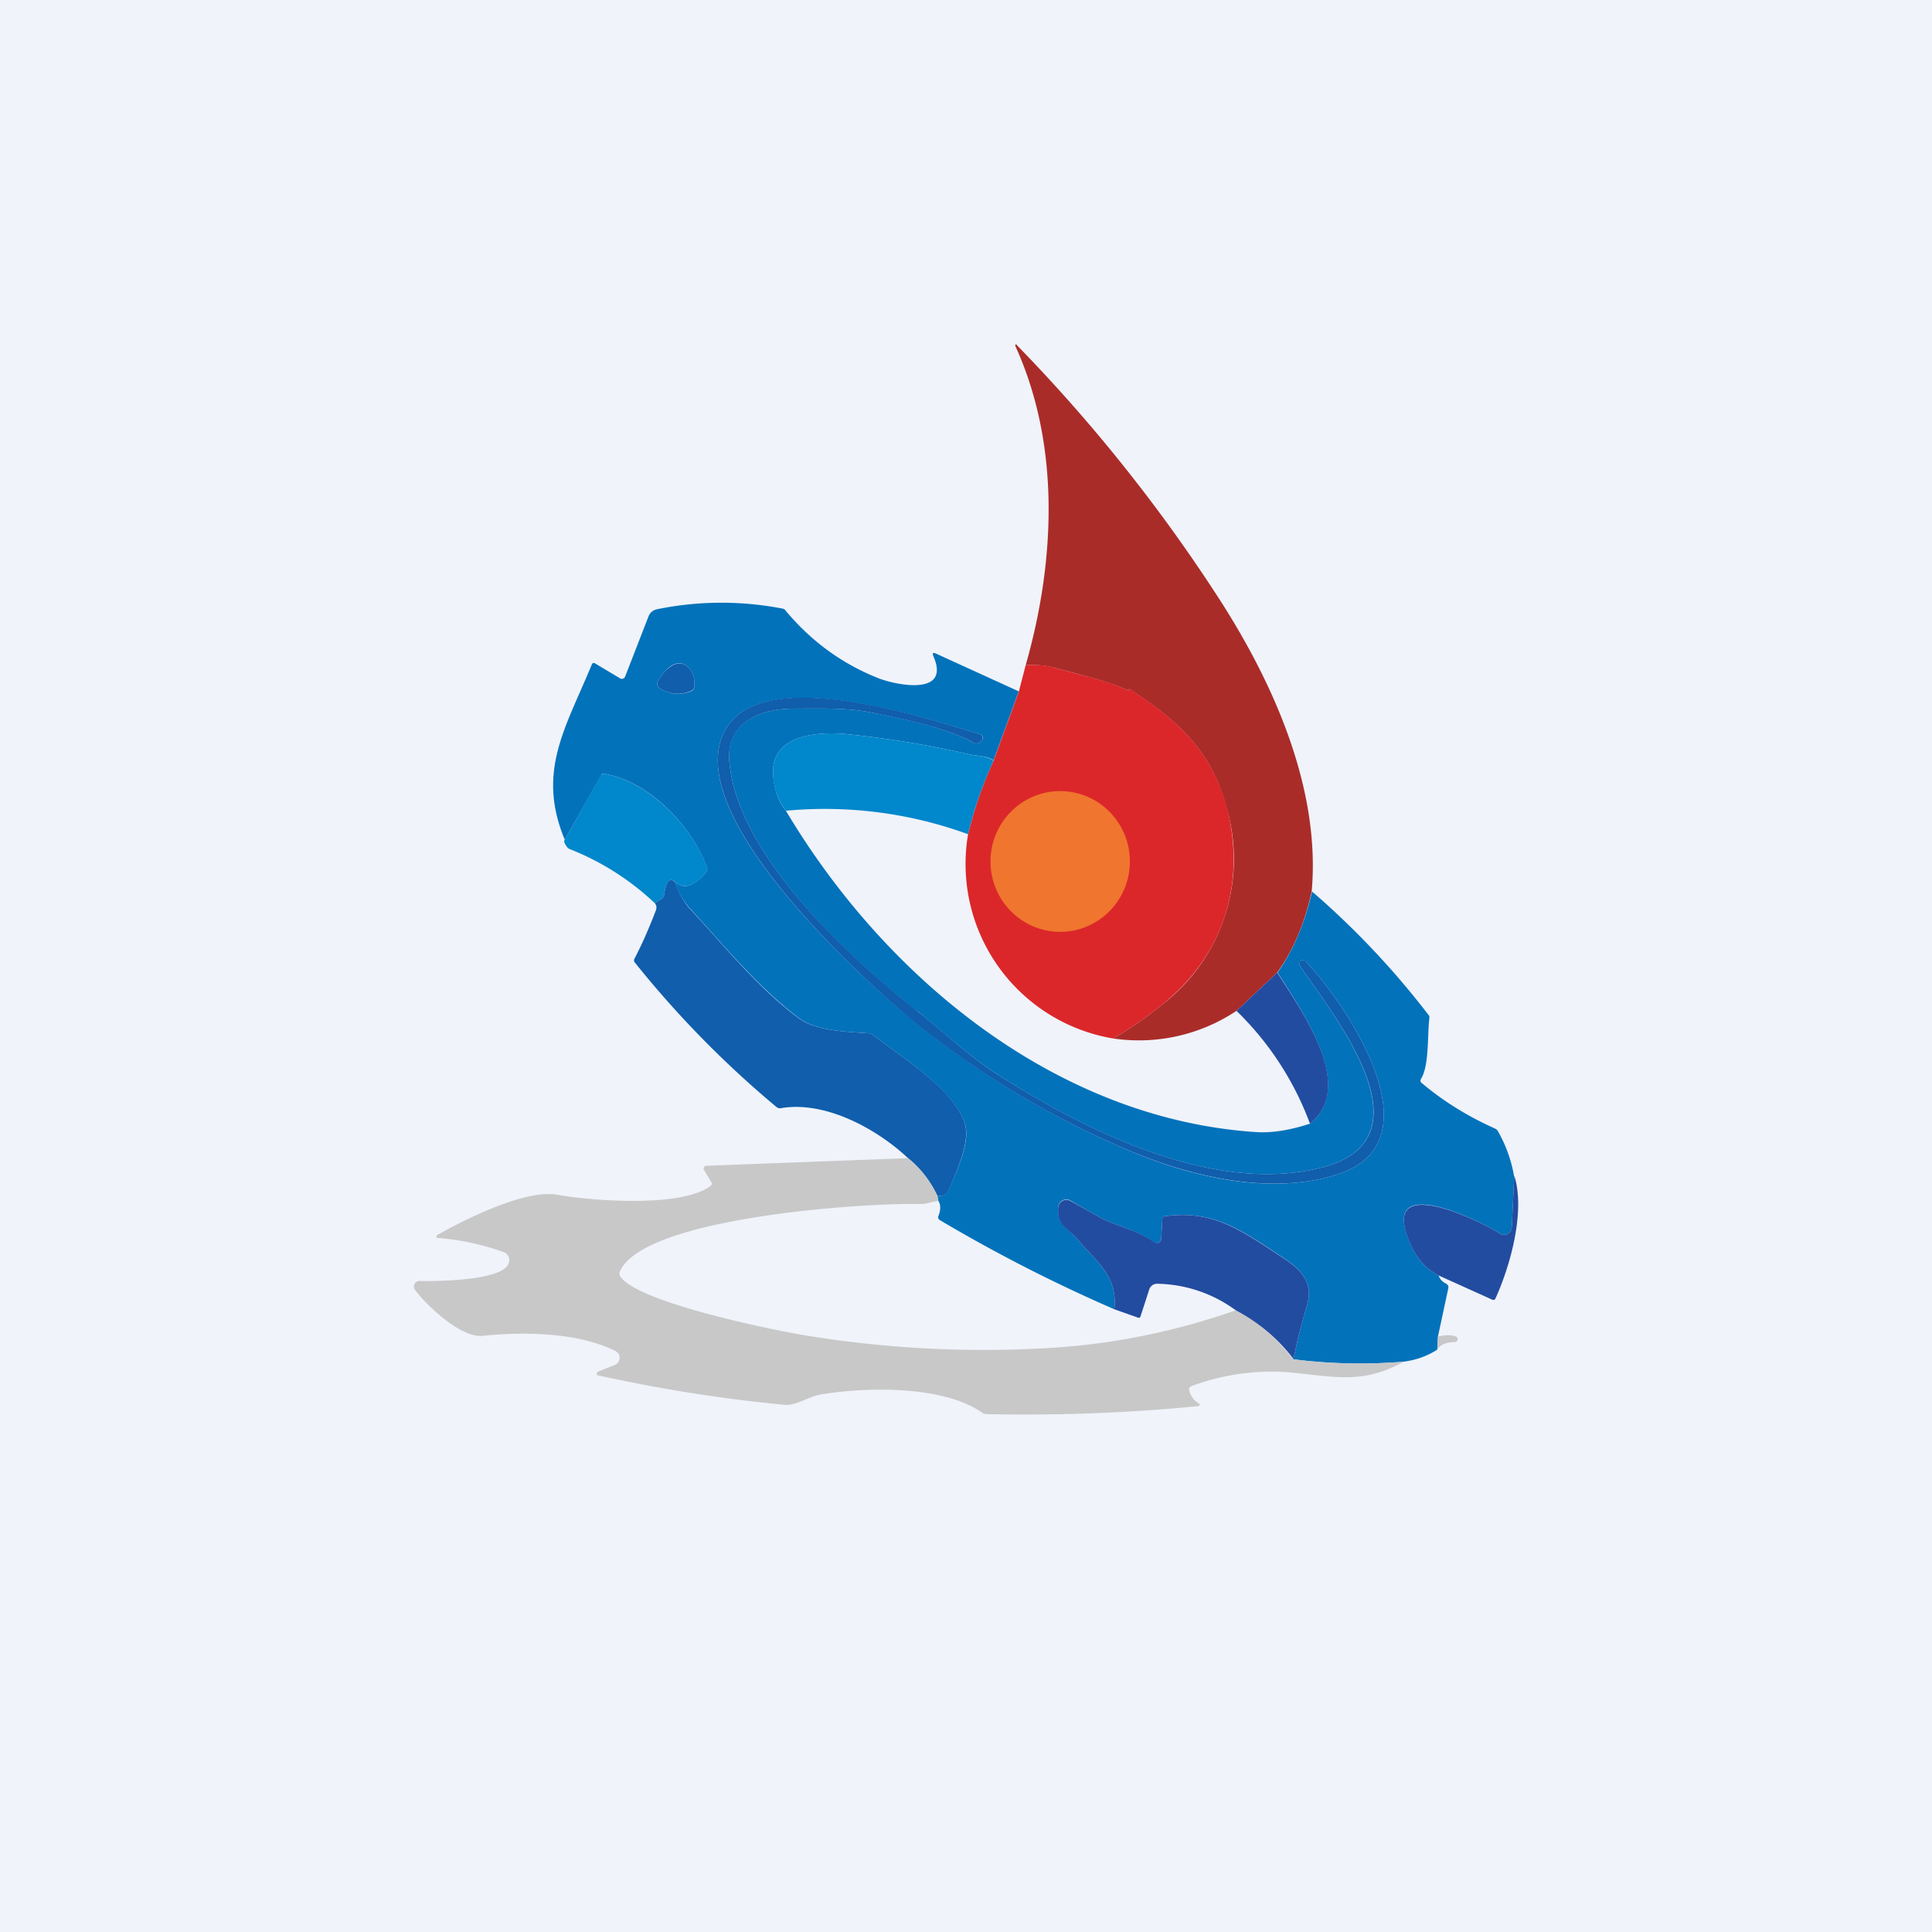 <?xml version='1.0' encoding='utf-8'?>
<!-- by TradeStack -->
<svg width="56" height="56" viewBox="0 0 56 56" xmlns="http://www.w3.org/2000/svg"><path fill="#F0F3FA" d="M0 0h56v56H0z" /><path d="M38.02 25.84c-.2.92-.53 1.7-1 2.35l-1.18 1.11a5.1 5.1 0 0 1-3.58.8c.5-.28.98-.62 1.45-1a5.32 5.32 0 0 0 1.84-5.7c-.43-1.62-1.39-2.5-2.8-3.42l-.02-.01a1.66 1.66 0 0 1-.02.04h-.01c-.69-.3-1.4-.45-2.12-.65-.26-.07-.54-.1-.85-.08.86-3.01 1.01-6.38-.3-9.25V10a.02.02 0 0 1 .04 0 47.24 47.24 0 0 1 5.72 7.13c1.69 2.56 3.1 5.7 2.83 8.71Z" fill="#AA2C29" /><path d="m29.53 20.04-.73 2c-.17-.13-.5-.13-.68-.17a28.86 28.86 0 0 0-3.57-.59c-.82-.08-2.22 0-2.14 1.18.03.43.15.77.37 1.04 2.9 4.87 7.85 8.91 13.57 9.31.47.04 1.01-.04 1.62-.24 1.3-1.06-.14-3.12-.94-4.38.46-.65.79-1.43 1-2.35a24.08 24.08 0 0 1 3.4 3.61v.07c-.06.49 0 1.36-.24 1.75-.03.05-.02.1.03.13.64.54 1.35.97 2.11 1.31.04.02.08.05.1.1a4 4 0 0 1 .46 1.3l-.07 1.47a.23.23 0 0 1-.13.19.23.23 0 0 1-.23-.02c-.35-.25-3.17-1.69-2.72-.09.18.64.5 1.08.96 1.31.03.1.1.18.22.24.05.03.07.07.06.13l-.3 1.4-.02.38c-.28.18-.6.3-.98.35-1.1.09-2.17.06-3.19-.07.11-.54.24-1.05.38-1.52.22-.68-.13-1.06-.67-1.42-1.22-.8-2-1.39-3.42-1.21-.05 0-.08.04-.09.1l-.03.55a.14.14 0 0 1-.07.11.13.13 0 0 1-.14 0c-.5-.37-1.12-.47-1.6-.74a29.8 29.8 0 0 1-.82-.47.24.24 0 0 0-.36.2c-.02.56.3.59.57.93.54.65 1.16 1.04 1.06 2.02a45.22 45.22 0 0 1-5.05-2.58c-.05-.03-.07-.07-.05-.12.07-.18.07-.33 0-.44l-.03-.15c.16.03.28-.05.36-.25.22-.52.63-1.37.42-1.89-.36-.93-1.52-1.68-2.65-2.52a.26.26 0 0 0-.13-.05c-.58-.04-1.52-.07-2-.43-1.2-.9-2.19-2.12-3.2-3.22a2.03 2.03 0 0 1-.41-.75c.33.33.7-.03.91-.27a.14.14 0 0 0 .02-.14c-.42-1.17-1.66-2.49-2.97-2.71-.05-.01-.08 0-.1.05l-1.05 1.86c-.82-1.97.02-3.23.78-5.07.02-.05.05-.07.1-.04l.72.43a.1.1 0 0 0 .09.01.1.1 0 0 0 .06-.06l.68-1.75a.33.33 0 0 1 .24-.2 9.32 9.32 0 0 1 3.64-.02c.04.01.08.03.1.07.73.87 1.61 1.52 2.66 1.94.46.19 2.15.57 1.61-.64-.03-.08 0-.1.07-.07l2.41 1.1Zm-10.45-.32a.17.17 0 0 0 .06.24c.29.17.59.2.9.07a.14.14 0 0 0 .08-.1c.07-.43-.26-.9-.68-.62-.12.09-.24.22-.36.41Zm7.5 9.59c-2.06-1.63-5.22-4.57-5.44-7.24-.1-1.14.89-1.53 1.88-1.53.75 0 1.5-.03 2.22.11.87.17 2.21.44 2.98.88.07.04.15.03.23-.06a.11.11 0 0 0-.05-.19c-1.54-.44-6.25-2.04-7.36-.15-1.42 2.42 4.03 7.3 5.36 8.4a25.97 25.97 0 0 0 6.1 3.72c1.95.87 4.39 1.44 6.35.76 2.81-.98.21-4.85-1-6.14a.12.12 0 0 0-.2.05l.04.09c.9 1.34 3.9 4.98.63 5.83-3.15.81-6.93-1.09-9.52-2.77-.76-.5-1.52-1.21-2.21-1.76Z" fill="#0272BB" /><path d="M19.08 19.72c.12-.19.24-.32.36-.4.42-.29.75.18.68.6a.14.14 0 0 1-.08.1c-.31.14-.61.11-.9-.06a.17.17 0 0 1-.08-.11.17.17 0 0 1 .02-.13Z" fill="#105EAC" /><path d="M29.73 19.28c.31-.02.6 0 .85.08.71.2 1.43.34 2.12.65h.01l.02-.04.03.01c1.4.92 2.36 1.8 2.8 3.42.57 2.2-.1 4.29-1.85 5.7-.47.38-.95.72-1.45 1a5.13 5.13 0 0 1-4.2-5.92c.17-.7.41-1.42.74-2.13l.73-2 .2-.77Z" fill="#DB272A" /><path d="M21.14 22.07c.22 2.67 3.38 5.6 5.45 7.24.7.55 1.45 1.26 2.21 1.76 2.6 1.68 6.37 3.58 9.52 2.77 3.28-.85.27-4.49-.63-5.83l-.04-.1a.12.12 0 0 1 .15-.07c.02 0 .04.01.05.03 1.21 1.29 3.81 5.16 1 6.14-1.96.68-4.4.1-6.35-.76a25.97 25.97 0 0 1-6.1-3.71c-1.33-1.11-6.78-6-5.36-8.41 1.11-1.9 5.82-.3 7.36.15a.11.11 0 0 1 .08.08.12.12 0 0 1-.03.11c-.08.09-.16.1-.23.06-.77-.44-2.1-.7-2.98-.88-.73-.14-1.47-.11-2.22-.11-1 0-1.97.4-1.88 1.53Z" fill="#105EAC" /><path d="M28.8 22.05a11.4 11.4 0 0 0-.74 2.13 12.12 12.12 0 0 0-5.28-.68 1.78 1.78 0 0 1-.37-1.04c-.08-1.18 1.32-1.26 2.13-1.18 1.2.12 2.4.32 3.58.59.17.04.5.04.68.18ZM19.56 25.55c-.16-.12-.26.02-.31.4 0 .04-.03.08-.07.1l-.2.13a7.67 7.67 0 0 0-2.47-1.57.2.2 0 0 1-.1-.1c-.06-.08-.07-.14-.04-.17l1.04-1.86a.1.1 0 0 1 .11-.05c1.3.22 2.55 1.54 2.97 2.7a.14.14 0 0 1-.02.15c-.2.24-.58.6-.91.27Z" fill="#0187CB" /><path d="M19.56 25.55c.1.3.24.56.4.75 1.02 1.1 2 2.33 3.2 3.22.48.36 1.43.39 2 .43.05 0 .1.02.14.05 1.13.84 2.3 1.59 2.65 2.52.2.52-.2 1.37-.42 1.9-.08.2-.2.27-.36.24-.2-.42-.48-.79-.85-1.09-.88-.83-2.38-1.67-3.68-1.45-.05.01-.09 0-.13-.03a29.3 29.3 0 0 1-4.1-4.18.1.1 0 0 1-.02-.12c.24-.46.44-.93.62-1.4.03-.08.02-.15-.03-.21l.2-.13a.14.14 0 0 0 .07-.1c.05-.38.15-.52.3-.4Z" fill="#105EAC" /><path d="M37.02 28.19c.81 1.26 2.26 3.32.95 4.38a8.83 8.83 0 0 0-2.13-3.27l1.18-1.11Z" fill="#224CA0" /><path d="M26.32 33.57c.37.3.65.67.85 1.09l.03.15c-.2.02-.36.1-.55.09-1.52-.04-7.98.37-8.68 1.95a.15.15 0 0 0 0 .13c.44.76 4.45 1.58 5.45 1.74 2.38.38 4.77.5 7.18.34 1.76-.12 3.5-.48 5.22-1.08.57.28 1.13.75 1.67 1.42 1.02.13 2.08.16 3.2.07-1.13.62-1.89.46-3.09.33a6.63 6.63 0 0 0-3.07.38.1.1 0 0 0-.06.12c.04.15.12.28.25.36.08.05.08.09-.02.1-2.03.2-4.06.27-6.1.23a.24.24 0 0 1-.13-.04c-1.13-.8-3.37-.75-4.68-.53-.35.06-.72.33-1.05.3a44.93 44.93 0 0 1-5.43-.86.07.07 0 0 1 .02-.1l.5-.2a.22.22 0 0 0 .13-.2.22.22 0 0 0-.12-.2c-1.12-.55-2.64-.56-3.86-.44-.61.06-1.59-.85-1.95-1.33a.16.16 0 0 1 .05-.24.16.16 0 0 1 .09-.02c.44.01 2.37 0 2.57-.5a.25.25 0 0 0-.15-.34 7.38 7.38 0 0 0-1.93-.41l-.01-.03v-.03l.02-.02c.81-.46 2.55-1.33 3.48-1.17 1.01.18 3.58.38 4.44-.25a.1.1 0 0 0 .04-.06.1.1 0 0 0-.02-.07l-.2-.33a.08.08 0 0 1-.01-.08.08.08 0 0 1 .07-.05l5.85-.22Z" fill="#C8C8C9" /><path d="M43.9 34.1c.31 1.03-.12 2.58-.55 3.53-.02.05-.06.06-.1.04l-1.55-.7c-.46-.23-.78-.67-.96-1.3-.45-1.6 2.37-.17 2.72.08a.23.23 0 0 0 .23.02.23.23 0 0 0 .13-.2l.07-1.47ZM37.5 39.4a5.06 5.06 0 0 0-1.68-1.42 3.95 3.95 0 0 0-2.29-.77.24.24 0 0 0-.22.17l-.25.77c-.01.04-.04.06-.08.04l-.68-.24c.1-.98-.52-1.37-1.06-2.02-.28-.34-.6-.37-.57-.92a.25.25 0 0 1 .12-.2.24.24 0 0 1 .24 0l.82.46c.48.27 1.1.37 1.6.73a.13.13 0 0 0 .21-.1l.03-.55c0-.06.04-.1.1-.1 1.4-.18 2.19.42 3.4 1.21.55.36.9.74.68 1.42-.14.47-.27.98-.38 1.52Z" fill="#224CA0" /><path d="m41.66 39.12.02-.38c.22-.05.4-.05.52 0a.08.08 0 0 1 .05.09.08.08 0 0 1-.07.07c-.26 0-.44.08-.52.22Z" fill="#C8C8C9" /><ellipse cx="30.73" cy="24.97" rx="2.02" ry="2.04" fill="#F0752F" /></svg>